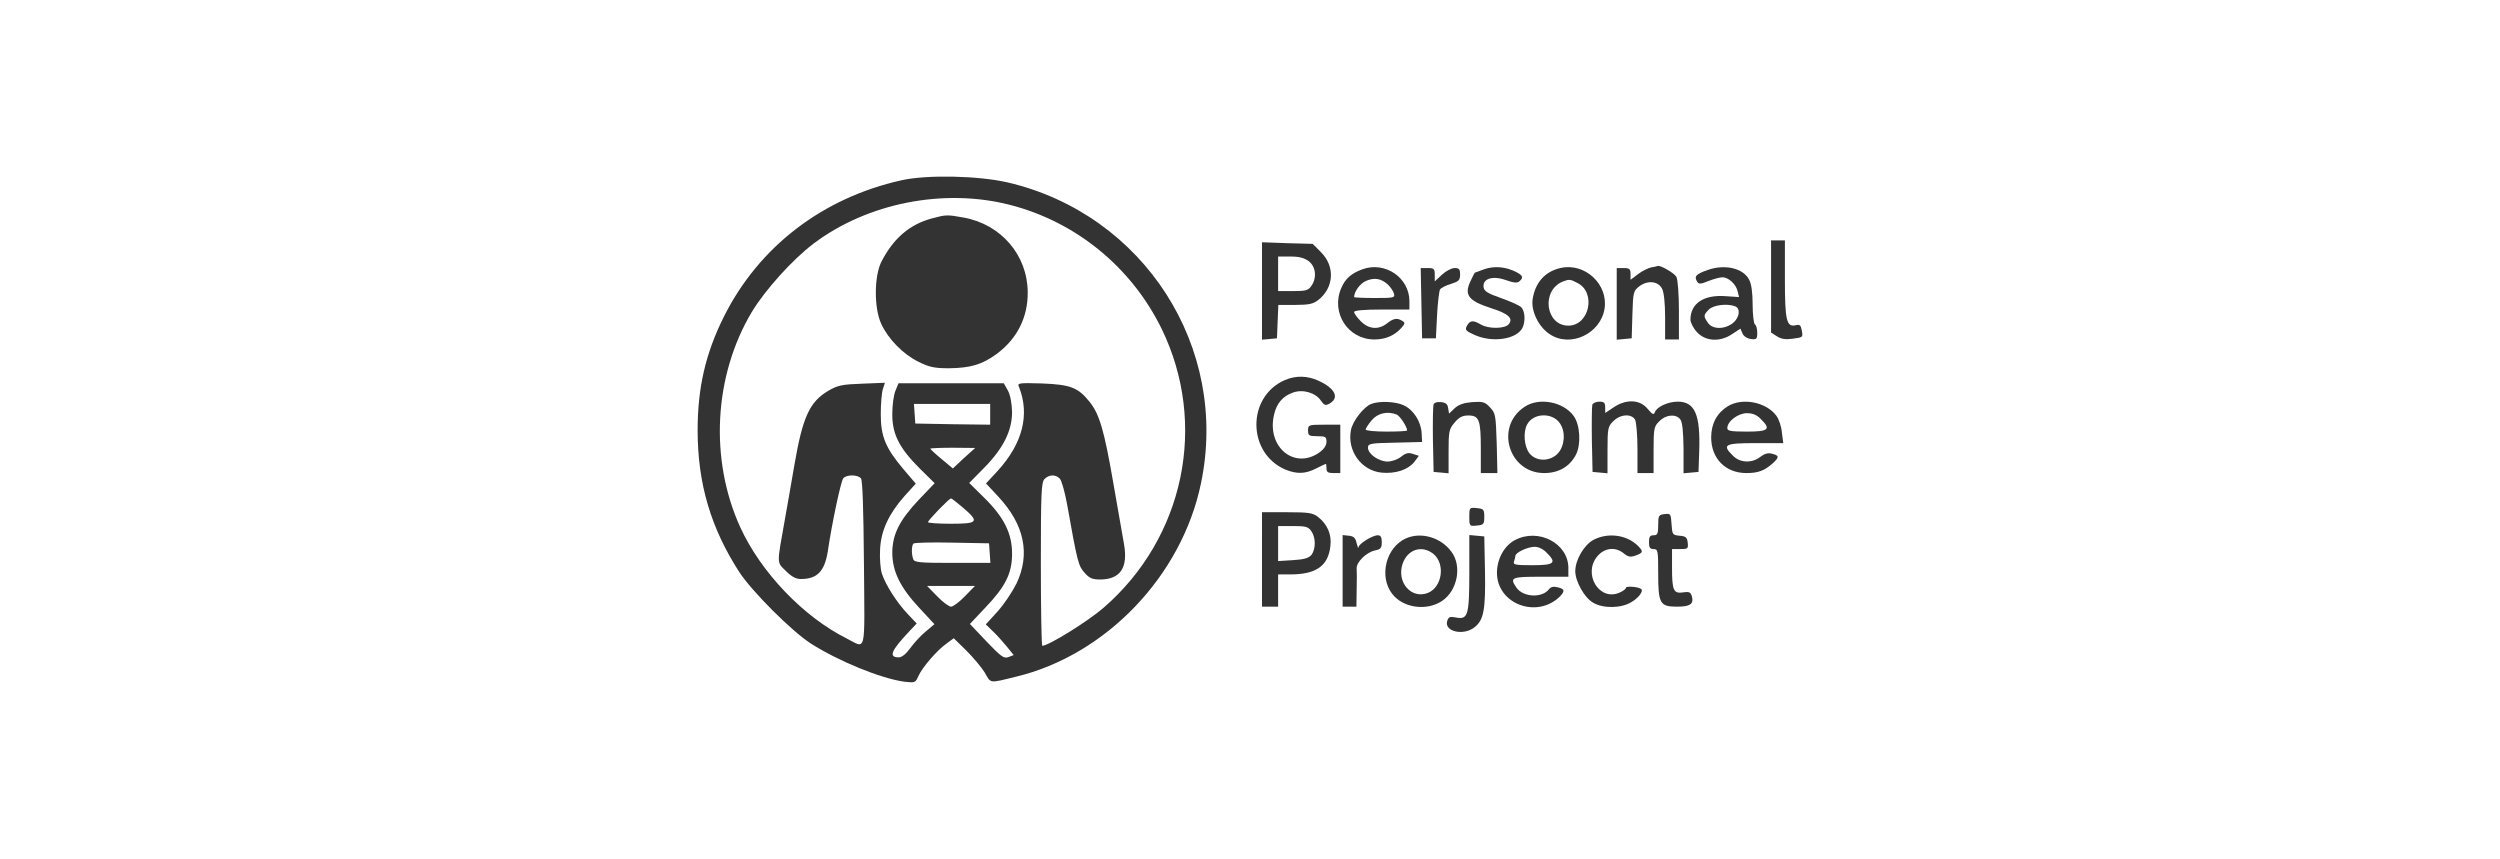 <?xml version="1.0" encoding="utf-8"?>
<!-- Generator: Adobe Illustrator 16.0.0, SVG Export Plug-In . SVG Version: 6.00 Build 0)  -->
<!DOCTYPE svg PUBLIC "-//W3C//DTD SVG 1.1//EN" "http://www.w3.org/Graphics/SVG/1.1/DTD/svg11.dtd">
<svg version="1.1" id="Layer_1" xmlns="http://www.w3.org/2000/svg" xmlns:xlink="http://www.w3.org/1999/xlink" x="0px" y="0px"
	 width="326px" height="112px" viewBox="0 0 326 112" enable-background="new 0 0 326 112" xml:space="preserve">
<rect id="background" opacity="0" fill="#4D4D4D" width="326" height="112"/>
<g transform="translate(0,300) scale(0.1,-0.1)">
	<path fill="#333333" d="M1175.537,2764.907c-102.729-22.832-185.933-86.514-231.587-177.832
		c-23.735-47.456-34.243-92.52-34.243-148.086c0-69.38,17.114-127.368,54.365-185.024c16.519-25.234,67.588-76.309,92.817-92.832
		c36.04-23.105,91.621-45.938,122.856-50.156c13.223-1.504,14.121-1.211,17.729,7.207c4.8,11.113,24.624,34.258,37.236,42.949
		l9.014,6.602l16.528-16.211c8.999-9.004,19.824-21.914,24.033-28.828c8.101-14.121,5.093-13.828,40.547-5.117
		c117.446,28.242,216.265,131.562,241.211,252.031c37.251,177.515-74.512,351.143-252.324,392.588
		C1275.571,2770.908,1208.584,2772.407,1175.537,2764.907z M1317.319,2732.759c85.913-22.222,157.993-81.094,197.344-161.299
		c60.684-124.355,29.751-272.749-75.688-364.058c-20.425-17.734-71.797-49.551-79.897-49.551c-0.898,0-1.812,47.754-1.812,106.328
		c0,92.793,0.61,107.227,4.81,111.133c5.718,5.996,14.419,6.289,19.824,0.605c2.407-2.109,6.616-17.422,9.619-33.652
		c13.511-75.996,14.712-80.195,22.822-89.199c6.309-7.227,10.215-8.73,20.723-8.73c26.147,0.332,36.05,15.645,30.635,46.27
		c-1.802,10.508-8.096,46.543-14.102,80.508c-11.724,67.876-18.032,89.209-30.947,105.127c-15.02,18.623-24.932,22.222-61.572,23.73
		c-30.947,0.903-32.749,0.601-30.337-4.507c14.409-36.05,4.795-73.882-27.935-109.644l-15.024-16.211l15.923-17.129
		c34.238-36.641,42.056-75.098,23.73-113.535c-5.405-10.82-16.221-27.051-24.629-36.348l-15.322-16.816l9.004-8.73
		c5.117-4.785,13.218-13.809,18.325-20.098l9.014-11.133l-6.904-2.695c-6.006-2.109-9.614,0.586-28.54,20.43l-21.626,22.812
		l20.127,21.328c26.431,27.656,34.844,44.766,34.844,70.293c0,26.133-10.215,47.168-36.055,72.695l-19.824,19.531l19.224,19.512
		c25.234,25.527,36.655,48.662,36.655,72.998c-0.298,11.108-2.109,21.621-5.405,27.939l-5.405,9.609h-68.486h-68.794l-3.901-9.609
		c-2.407-5.41-4.204-19.233-4.204-30.952c0-26.431,9.312-44.155,36.338-71.196l18.926-18.594l-20.425-21.328
		c-25.527-27.051-34.541-45.078-34.839-69.082c0-24.355,10.215-45.391,35.137-72.109l19.824-21.328l-11.406-9.609
		c-6.616-5.41-15.317-15.039-20.122-21.641c-5.42-7.48-10.825-12.012-15.029-12.012c-13.511,0-10.215,8.418,13.218,33.34
		l10.215,10.82l-11.113,11.719c-14.419,15-29.434,38.457-34.243,53.164c-2.1,6.602-3.008,20.43-2.397,31.836
		c1.201,24.629,11.406,46.27,31.831,69.395l14.722,16.23l-15.62,18.301c-23.726,27.939-30.034,43.267-30.034,72.095
		c0,13.218,1.201,27.944,2.7,32.744l2.71,8.418l-29.741-1.201c-26.143-0.908-31.846-2.109-44.155-9.312
		c-24.331-14.419-33.34-33.945-44.155-96.729c-3.311-19.824-9.009-51.66-12.319-70.586c-10.815-60.371-10.815-55.586,1.201-67.598
		c7.51-7.52,13.218-10.488,19.521-10.488c21.333,0,30.942,9.902,35.151,36.035c5.41,36.953,17.114,91.621,20.127,95.215
		c4.204,5.098,18.623,5.098,23.12,0c2.109-2.695,3.306-39.062,3.906-111.133c0.898-121.367,3.608-110.84-23.12-97.344
		c-56.177,28.262-111.445,86.23-138.184,144.785c-40.249,88.32-34.541,197.368,15.02,280.571
		c17.124,28.525,53.164,68.486,80.508,89.209C1131.387,2735.469,1231.118,2754.995,1317.319,2732.759z M1291.186,2459.712v-13.506
		l-48.662,0.601l-48.955,0.894l-0.903,12.925l-0.898,12.607h49.561h49.858V2459.712z M1256.948,2402.656l-14.424-13.535
		l-14.717,12.314c-8.115,6.611-14.717,12.92-14.717,13.525c0,0.596,13.218,1.191,29.434,1.191l29.141-0.283L1256.948,2402.656z
		 M1256.05,2337.773c21.323-18.34,19.521-20.723-15.933-20.723c-16.519,0-30.034,0.898-30.034,2.09
		c0,2.402,27.642,30.938,30.034,30.938C1241.03,2350.078,1247.93,2344.668,1256.05,2337.773z M1290.591,2278.886l0.898-12.91
		h-49.263c-42.358,0-49.858,0.586-51.367,4.805c-2.397,6.309-2.397,17.715,0.298,20.41c1.211,1.211,24.033,1.797,50.469,1.211
		l48.062-0.898L1290.591,2278.886z M1258.144,2222.422c-7.202-7.52-15.317-13.516-18.027-13.516
		c-2.695,0-10.811,5.996-18.018,13.516l-13.218,13.516h31.235h31.245L1258.144,2222.422z"/>
	<path fill="#333333" d="M1215.791,2715.346c-29.429-7.817-50.166-25.542-66.079-55.879c-9.917-18.926-10.215-60.977-0.601-81.709
		c9.009-19.814,28.833-39.946,48.662-49.556c13.818-6.909,20.718-8.408,39.351-8.408c28.535,0.303,43.555,4.81,62.48,18.628
		c26.724,19.814,40.85,47.754,40.547,80.493c-0.298,48.364-34.546,88.311-83.203,97.329
		C1235.312,2720.151,1233.516,2720.151,1215.791,2715.346z"/>
	<path fill="#333333" d="M2309.482,2626.421v-60.068l7.49-4.81c5.42-3.599,11.436-4.507,19.814-3.306
		c14.736,1.807,14.434,1.807,12.637,11.421c-1.201,6.304-2.695,7.5-7.51,6.304c-12.305-2.993-14.404,5.703-14.404,60.078v50.464
		h-9.014h-9.014V2626.421z"/>
	<path fill="#333333" d="M1645.644,2620.415v-63.379l9.912,0.908l9.6,0.898l0.898,21.924l0.898,21.636h21.934
		c17.715,0,23.438,1.196,30.029,6.304c20.723,16.216,22.256,43.857,3.623,62.485l-10.811,10.811l-33.057,0.894l-33.027,1.201
		V2620.415z M1706.904,2659.17c9.014-7.207,10.518-21.621,3.018-32.139c-3.916-5.718-7.217-6.616-24.033-6.616h-19.229v22.534
		v22.524h16.23C1694.599,2665.473,1700.918,2663.672,1706.904,2659.17z"/>
	<path fill="#333333" d="M1776.894,2648.955c-14.404-5.107-22.822-12.305-27.92-24.629c-13.818-32.144,8.691-66.992,43.242-66.992
		c14.414,0,26.152,5.107,35.137,15.024c4.814,5.4,5.117,6.909,1.514,9.009c-6.904,4.507-11.719,3.608-20.117-2.998
		c-11.133-8.711-23.75-7.812-34.248,2.7c-4.795,4.805-8.721,10.215-8.721,12.021c0,2.1,12.314,3.291,36.055,3.291h36.045v10.825
		C1837.881,2637.846,1806.328,2659.468,1776.894,2648.955z M1809.951,2628.833c3.301-3.311,6.895-8.418,7.793-11.709
		c1.523-5.42-0.303-5.718-25.225-5.718c-14.727,0-26.738,0.61-26.738,1.211c0,7.197,7.822,17.715,15.332,21.021
		C1792.217,2638.447,1800.937,2636.948,1809.951,2628.833z"/>
	<path fill="#333333" d="M1935.508,2648.955c-6.611-2.397-12.334-4.507-12.334-4.507c-0.293,0-2.695-4.81-5.391-10.508
		c-9.004-18.628-3.32-26.133,27.344-36.045c21.914-6.914,28.516-13.218,22.217-20.737c-5.117-6.001-26.133-6.299-36.348-0.298
		c-10.215,6.016-14.111,5.405-18.037-1.499c-2.979-5.4-1.797-6.899,9.619-12.007c23.145-10.527,54.385-6.021,62.5,8.701
		c4.492,8.711,3.594,23.135-1.826,27.637c-2.695,2.397-14.404,7.515-26.123,11.714c-17.422,6.016-21.914,9.009-22.539,14.116
		c-1.494,11.128,11.738,15.317,28.838,9.316c9.912-3.608,15.029-4.209,17.725-1.797c5.723,4.805,4.824,7.798-4.189,12.305
		C1963.427,2652.265,1948.427,2653.462,1935.508,2648.955z"/>
	<path fill="#333333" d="M2034.638,2650.454c-19.834-4.507-32.764-18.911-36.064-40.547c-2.383-15.317,7.822-36.338,22.227-45.654
		c26.738-18.027,66.084,0.298,71.504,33.032C2097.402,2629.433,2066.474,2657.969,2034.638,2650.454z M2057.158,2630.932
		c24.609-12.607,15.312-55.571-12.012-55.571c-29.736,0-35.752,45.654-7.51,57.378
		C2046.045,2636.04,2047.539,2636.04,2057.158,2630.932z"/>
	<path fill="#333333" d="M2153.281,2651.352c-4.219-0.898-12.012-4.795-17.129-8.701l-9.912-7.515v7.515
		c0,6.606-1.494,7.803-9.004,7.803h-9.023v-46.855v-46.562l9.922,0.908l9.6,0.898l0.898,30.64
		c0.898,29.136,1.201,30.933,8.721,36.938c10.811,8.418,24.941,7.217,30.029-2.998c2.402-4.507,3.916-19.224,3.916-36.65v-29.438
		h9.023h8.994v37.856c0,21.323-1.504,40.249-3.301,43.853c-2.695,4.805-21.318,15.62-24.316,14.121
		C2161.103,2652.866,2157.48,2651.963,2153.281,2651.352z"/>
	<path fill="#333333" d="M2227.158,2648.056c-15.596-5.405-18.33-8.418-14.111-15.317c2.402-3.608,4.502-3.306,15.01,0.898
		c6.924,2.7,15.039,4.81,18.037,4.81c7.803,0,17.715-9.014,19.814-18.33l1.797-7.5l-17.695,1.196
		c-28.545,2.1-45.664-9.614-45.664-30.635c0-3.911,3.887-11.421,8.701-16.528c11.416-12.012,30.049-12.905,45.967-2.1l10.518,6.909
		l2.695-6.309c1.504-3.608,5.996-6.606,11.113-7.207c7.217-0.908,8.115,0,8.115,8.105c0,4.81-1.201,9.912-2.998,10.811
		c-1.514,0.898-3.018,12.622-3.018,25.84c0,15.024-1.494,27.031-4.492,32.437
		C2273.427,2650.156,2249.707,2655.864,2227.158,2648.056z M2262.617,2600.591c7.51-2.993,5.693-15.015-2.998-21.924
		c-10.811-8.408-26.436-8.408-32.461,0.303c-5.996,8.716-5.996,10.215,1.201,17.412
		C2234.375,2602.402,2252.412,2604.502,2262.617,2600.591z"/>
	<path fill="#333333" d="M1853.496,2604.8l0.898-45.957h9.014h9.004l1.504,30.039c0.898,16.519,2.715,31.836,3.916,33.643
		c1.201,2.1,7.793,5.41,14.111,7.207c10.215,3.311,12.012,4.81,12.012,12.319c0,6.904-1.191,8.403-7.188,8.403
		c-3.926,0-11.436-3.896-16.533-8.706l-9.316-8.706v8.706c0,7.808-1.191,8.706-9.004,8.706h-9.316L1853.496,2604.8z"/>
	<path fill="#333333" d="M1675.674,2504.482c-50.161-21.636-49.565-95.537,0.596-116.865c15.039-6.016,25.84-5.703,39.951,1.504
		c6.621,3.32,12.314,6.016,12.617,6.016c0.615,0,0.898-2.695,0.898-6.016c0-4.805,2.119-5.996,9.004-5.996h9.014v31.533v31.548
		h-21.016c-20.43,0-21.035-0.298-21.035-7.515c0-6.606,1.201-7.505,12.021-7.505c10.811,0,12.012-0.913,12.012-7.212
		c0-4.814-3.301-9.619-8.994-13.818c-32.461-23.125-69.082,6.611-59.482,48.657c3.301,15.317,11.709,24.932,25.225,29.438
		c12.91,4.502,29.434-0.596,36.055-10.811c3.896-5.708,5.996-6.606,10.811-3.911c13.809,7.52,7.822,20.127-14.131,30.039
		C1704.805,2510.185,1689.785,2510.488,1675.674,2504.482z"/>
	<path fill="#333333" d="M1787.998,2473.232c-9.902-3.911-24.316-22.524-26.406-34.243c-5.127-26.724,13.506-52.563,39.639-55.259
		c18.633-1.816,34.531,3.594,42.949,13.809l6.016,8.105l-7.51,2.402c-6.025,2.109-9.619,1.211-15.635-3.594
		c-4.482-3.613-12.305-6.309-17.695-6.309c-11.436,0-25.537,9.902-25.537,18.008c0,5.43,2.988,6.016,35.449,6.621l35.127,0.898
		l-0.596,11.719c-0.898,15.02-10.518,30.039-23.135,36.04C1819.863,2476.538,1798.535,2477.441,1787.998,2473.232z
		 M1821.367,2459.414c4.18-1.797,13.496-15.918,13.496-20.723c0-0.898-12.002-1.499-27.031-1.499
		c-14.717,0-27.012,1.196-27.012,2.695c0,1.514,3.584,6.919,7.783,12.021C1796.416,2461.225,1809.053,2464.223,1821.367,2459.414z"
		/>
	<path fill="#333333" d="M1869.424,2472.632c-0.898-2.397-1.191-23.135-0.898-45.952l0.898-42.051l9.912-0.898l9.609-0.898v28.535
		c0,26.123,0.605,29.121,7.822,37.534c5.693,6.914,10.215,9.312,17.998,9.312c14.131,0,16.23-6.006,16.23-43.252v-31.836h10.811
		h10.82l-0.908,38.75c-1.191,36.641-1.494,39.351-8.711,46.851c-6.592,7.217-9.316,7.812-23.428,6.914
		c-10.801-0.908-17.725-3.306-22.812-8.11l-7.217-6.904l-1.201,7.207c-0.605,5.098-3.018,7.197-9.316,7.808
		C1874.219,2476.24,1870.312,2475.029,1869.424,2472.632z"/>
	<path fill="#333333" d="M1987.773,2469.321c-38.75-25.825-20.43-86.196,25.811-86.196c18.936,0,33.359,8.398,41.475,24.023
		c6.895,13.516,5.391,39.058-3.018,50.469C2038.535,2476.24,2006.689,2482.246,1987.773,2469.321z M2034.336,2447.7
		c7.49-11.108,5.986-29.136-2.715-38.755c-10.215-11.113-28.545-11.113-37.266,0c-6.885,8.721-8.379,27.646-2.988,37.563
		C1999.472,2461.821,2024.726,2462.422,2034.336,2447.7z"/>
	<path fill="#333333" d="M2076.386,2472.334c-0.605-2.1-0.898-22.837-0.605-45.654l0.908-42.051l9.902-0.898l9.609-0.898v30.332
		c0,28.237,0.605,30.933,7.52,37.544c9.014,9.307,24.014,10.215,28.535,1.802c1.494-3.311,2.998-20.127,2.998-37.549v-31.836h10.518
		h10.508v30.039c0,28.237,0.605,30.933,7.52,37.544c8.408,8.706,21.621,9.917,27.334,2.397c2.695-3.608,3.896-15.615,4.199-37.852
		v-32.422l9.912,0.898l9.609,0.898l0.898,25.527c1.797,48.96-5.391,66.084-27.939,66.084c-12.607,0-27.012-6.616-29.736-13.516
		c-1.494-4.209-3.291-3.311-9.609,4.204c-10.215,12.31-27.939,12.92-44.443,1.797l-10.82-7.202v7.202
		c0,6.006-1.514,7.515-7.51,7.515C2081.474,2476.24,2077.285,2474.428,2076.386,2472.334z"/>
	<path fill="#333333" d="M2252.998,2470.234c-14.102-8.711-21.621-22.827-21.621-40.566c0-27.617,18.633-46.543,45.947-46.543
		c15.332,0,23.438,3.008,34.551,12.91c8.418,7.822,8.418,9.902-1.201,12.324c-5.117,1.494-9.912,0-15.332-4.199
		c-10.801-8.418-26.416-7.822-35.43,1.484c-14.717,14.414-11.396,16.523,28.848,16.523h36.631l-1.797,13.813
		c-0.605,7.817-3.906,17.427-7.217,21.934C2303.164,2475.639,2272.226,2481.948,2252.998,2470.234z M2295.947,2453.706
		c13.828-13.516,10.508-16.514-17.998-16.514c-21.055,0-25.537,0.898-25.537,4.507c0,9.009,14.102,19.526,25.537,19.526
		C2285.439,2461.225,2291.162,2458.813,2295.947,2453.706z"/>
	<path fill="#333333" d="M1915.986,2326.054c0-12.305,0.293-12.305,9.912-11.406c8.691,0.898,9.609,1.797,9.609,11.406
		c0,9.59-0.918,10.488-9.609,11.387C1916.279,2338.34,1915.986,2338.34,1915.986,2326.054z"/>
	<path fill="#333333" d="M1645.644,2270.488v-61.582h10.498h10.518v21.016v21.035h15.938c33.623,0,49.551,11.113,52.256,37.246
		c1.797,14.707-3.896,27.949-15.938,37.559c-6.895,5.391-12.012,6.289-40.537,6.289h-32.734V2270.488z M1709.922,2307.422
		c5.996-8.418,5.996-23.125,0.283-30.938c-3.604-4.199-9.287-5.996-24.014-6.895l-19.531-1.23v22.832v22.852h19.229
		C1702.705,2314.043,1706.006,2313.144,1709.922,2307.422z"/>
	<path fill="#333333" d="M2170.703,2329.648c-7.803-0.898-8.408-2.09-8.408-14.414c0-11.113-0.898-13.223-6.016-13.223
		c-4.795,0-6.016-2.109-6.016-9.023c0-6.895,1.221-8.984,6.016-8.984c5.723,0,6.016-2.109,6.016-32.441
		c0-38.457,2.402-42.656,24.316-42.656c17.139,0,21.924,3.301,19.834,12.617c-1.797,6.309-3.301,7.207-11.416,6.016
		c-12.607-1.836-14.707,2.09-14.707,31.816v24.648h10.811c9.912,0,10.518,0.605,9.619,8.398c-0.605,6.602-2.422,8.418-10.518,9.004
		c-9.316,0.898-9.619,1.504-10.537,15.039C2178.799,2329.961,2178.496,2330.547,2170.703,2329.648z"/>
	<path fill="#333333" d="M1750.771,2255.761v-46.855h9.014h8.994l0.303,21.914c0.322,11.719,0.322,24.336,0,27.93
		c-0.576,8.125,12.637,21.055,23.74,23.457c7.51,1.484,9.014,2.988,9.014,10.781c0,6.621-1.504,9.023-5.117,9.023
		c-7.197,0-24.922-11.113-25.215-15.605c-0.303-2.109-1.201,0.293-2.422,5.098c-1.504,6.914-3.594,9.316-10.215,9.902l-8.096,0.898
		V2255.761z"/>
	<path fill="#333333" d="M1833.066,2297.812c-25.84-11.719-35.146-49.57-17.715-72.109c14.121-18.594,45.059-22.812,65.176-9.277
		c20.137,13.496,26.152,45.645,12.021,64.277C1878.73,2299.316,1852.9,2306.836,1833.066,2297.812z M1868.828,2277.988
		c16.201-12.91,12.002-43.262-6.611-51.055c-21.631-8.711-41.152,13.516-33.35,37.539
		C1835.166,2283.398,1853.799,2289.687,1868.828,2277.988z"/>
	<path fill="#333333" d="M1915.986,2253.359c0-56.172-1.826-61.562-17.422-58.574c-7.822,1.504-9.619,0.898-11.416-4.512
		c-4.219-13.809,21.328-19.824,35.732-8.105c12.012,9.316,14.434,23.105,13.535,73.281l-0.908,45.059l-9.609,0.898l-9.912,0.898
		V2253.359z"/>
	<path fill="#333333" d="M1975.459,2295.722c-13.828-7.227-23.438-24.629-23.438-42.656c0-40.859,52.568-60.371,82.314-30.645
		c6.592,6.914,5.986,9.609-3.018,11.699c-5.4,1.523-9.014,0.605-11.416-2.383c-8.711-11.719-33.33-10.82-42.344,1.797
		c-9.316,13.496-6.914,14.395,31.533,14.395h36.055v11.426C2045.146,2291.504,2006.094,2311.933,1975.459,2295.722z
		 M2016.611,2279.511c13.809-13.535,10.508-16.543-18.33-16.543c-22.217,0-25.537,0.605-24.023,4.805
		c0.898,2.715,1.807,6.016,1.807,7.207c0,4.531,15.605,11.719,24.912,12.012C2006.094,2286.992,2012.392,2284.004,2016.611,2279.511
		z"/>
	<path fill="#333333" d="M2077.881,2296.015c-12.314-6.621-23.721-26.133-23.721-40.859c0-13.223,12.012-34.844,23.428-41.152
		c13.203-7.832,36.943-7.207,49.854,0.898c9.307,5.41,15.625,14.121,12.91,16.836c-2.998,2.988-20.117,4.512-20.117,1.797
		c0-1.504-3.896-4.512-9.023-6.602c-26.123-10.82-47.441,24.922-28.213,47.754c9.307,11.113,23.721,12.617,34.531,3.594
		c5.42-4.492,8.711-5.098,15.322-2.695c10.215,3.613,10.518,5.41,1.797,13.809
		C2119.931,2302.91,2096.201,2305.625,2077.881,2296.015z"/>
</g>
</svg>
